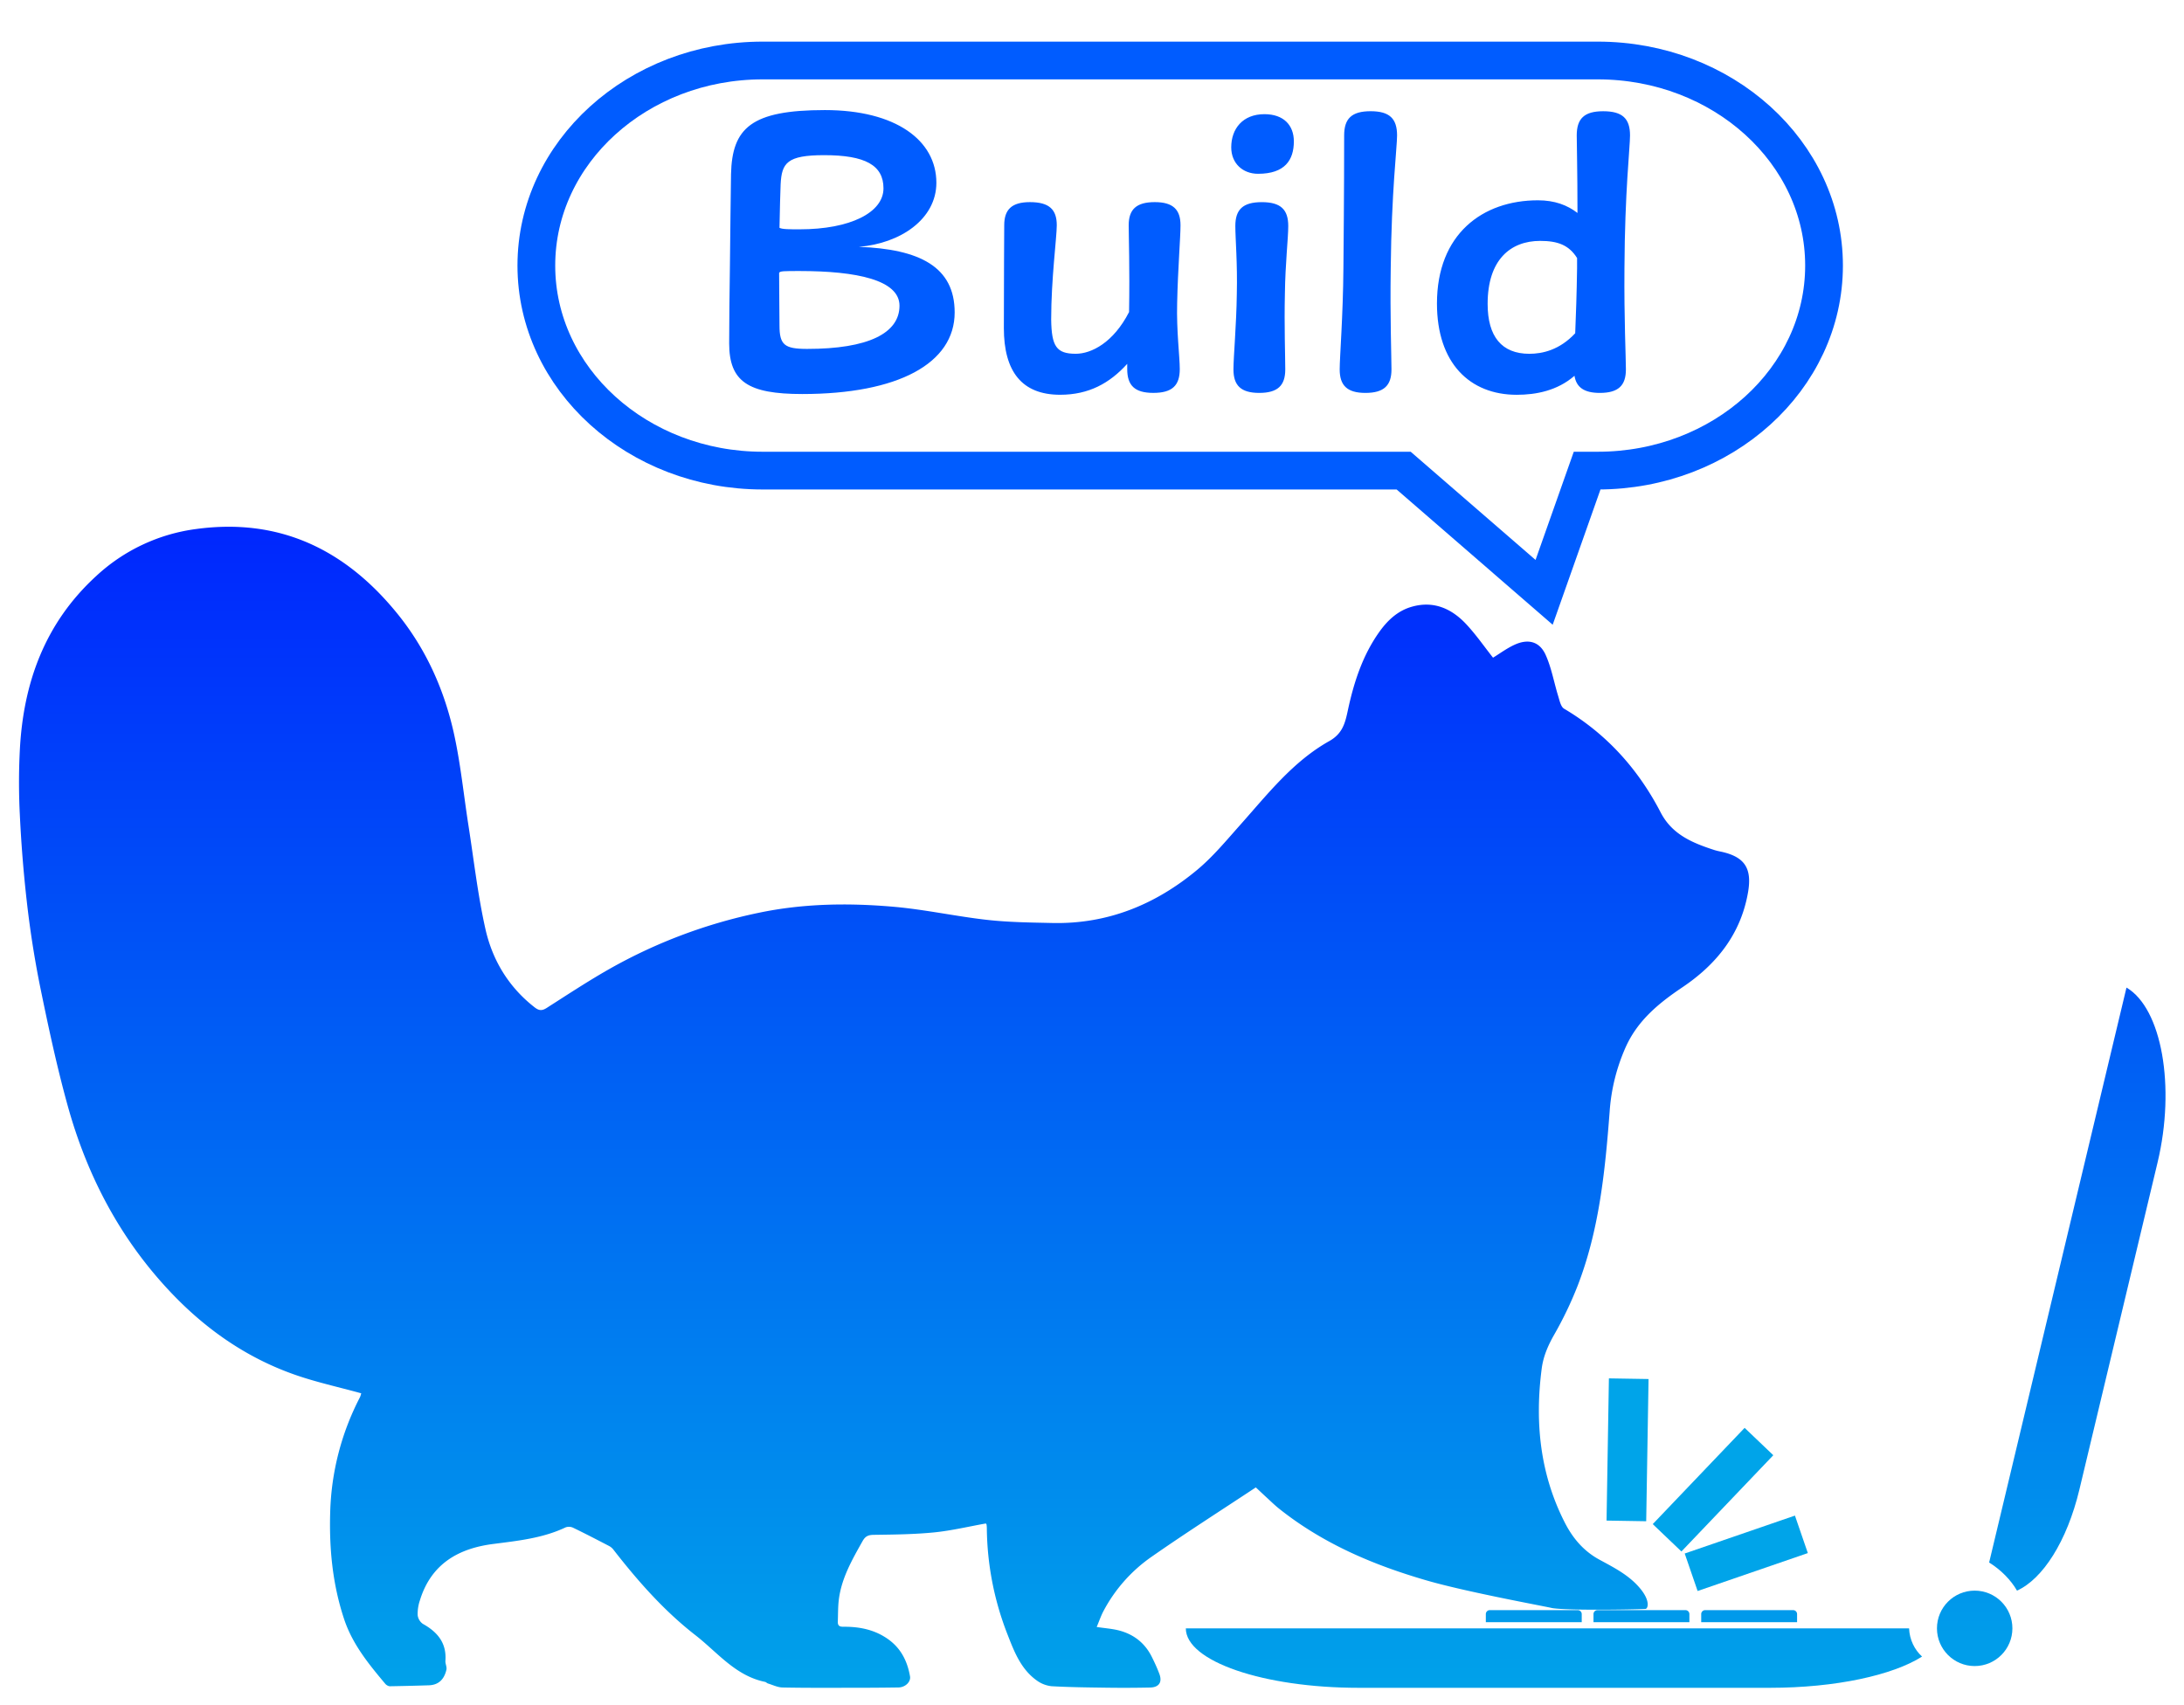 <svg xmlns="http://www.w3.org/2000/svg" xml:space="preserve" width="82.625" height="64.499"><linearGradient id="a" x1="33.447" x2="33.447" y1="64.744" y2="17.213" gradientUnits="userSpaceOnUse"><stop offset="0" style="stop-color:#00a4e9"/><stop offset="1" style="stop-color:#001fff"/></linearGradient><path fill="url(#a)" fill-rule="evenodd" d="M13.667 52.72c-.87-.241-1.722-.424-2.539-.713-1.827-.646-3.373-1.732-4.7-3.142-1.893-2.01-3.133-4.383-3.865-7.02-.417-1.503-.742-3.033-1.055-4.562a38 38 0 0 1-.497-3.197 50 50 0 0 1-.261-3.268 24 24 0 0 1-.001-2.406c.125-2.563.947-4.833 2.883-6.609a6.86 6.86 0 0 1 3.796-1.787c3.17-.43 5.663.796 7.623 3.226 1.087 1.347 1.775 2.904 2.138 4.586.242 1.123.356 2.273.534 3.409.205 1.31.353 2.634.644 3.925.266 1.175.879 2.19 1.857 2.952.168.131.281.137.459.024.787-.503 1.568-1.018 2.379-1.478a19.5 19.5 0 0 1 5.638-2.121c1.703-.357 3.416-.378 5.13-.227 1.177.105 2.339.362 3.515.494.815.091 1.64.1 2.461.118 2.089.048 3.906-.694 5.486-2.011.596-.497 1.101-1.109 1.621-1.693 1.032-1.157 1.994-2.402 3.371-3.176.512-.287.606-.69.708-1.167.225-1.049.551-2.062 1.177-2.949.311-.441.694-.81 1.227-.966.833-.244 1.519.061 2.077.659.374.401.688.857 1.011 1.264.249-.151.516-.352.812-.488.516-.238.947-.128 1.178.381.222.492.315 1.041.476 1.563.052.168.097.399.221.474 1.606.951 2.802 2.281 3.655 3.926.435.84 1.209 1.155 2.031 1.422.088.028.18.047.271.066.891.198 1.158.64 1.003 1.536-.275 1.586-1.198 2.728-2.482 3.591-.889.598-1.682 1.245-2.137 2.245a7.2 7.2 0 0 0-.616 2.46c-.171 2.24-.392 4.47-1.21 6.587a14 14 0 0 1-.885 1.848c-.235.412-.415.823-.476 1.294-.262 2.024-.066 3.98.874 5.821.297.582.703 1.07 1.297 1.396.563.307 1.144.595 1.566 1.111.391.479.273.756.19.76-.47.025-2.932.065-3.526-.031-.341-.08-3.267-.613-4.765-1.05-2.017-.585-3.922-1.396-5.579-2.719-.154-.124-.297-.263-.442-.397-.137-.125-.271-.253-.43-.401-1.328.879-2.659 1.728-3.952 2.631a5.8 5.8 0 0 0-1.808 2.042c-.1.188-.168.392-.26.609.298.044.555.063.802.121.575.138 1.012.469 1.28 1.003.106.213.207.43.29.653.116.313-.016.507-.353.514a47 47 0 0 1-1.629.006c-.699-.01-1.398-.017-2.095-.056a1.16 1.16 0 0 1-.56-.216c-.627-.446-.876-1.147-1.14-1.823a11.3 11.3 0 0 1-.751-3.922 1 1 0 0 0-.011-.155c-.003-.019-.021-.035-.026-.042-.653.116-1.298.271-1.951.337-.755.075-1.517.083-2.277.093-.216.002-.33.046-.439.242-.392.698-.792 1.392-.895 2.204-.035.277-.028.56-.039.84-.008.212.143.191.28.192.583.004 1.13.122 1.618.467.492.348.734.837.834 1.411.036.208-.181.415-.437.419q-.86.013-1.723.012c-.888.001-1.775.007-2.662-.011-.186-.003-.371-.097-.555-.152-.039-.013-.07-.053-.108-.06-1.121-.229-1.804-1.122-2.638-1.77-1.188-.924-2.182-2.054-3.105-3.242a.5.5 0 0 0-.165-.134c-.45-.234-.9-.468-1.356-.688a.37.37 0 0 0-.279-.013c-.87.413-1.81.508-2.745.629-1.26.163-2.337.713-2.772 2.141a1.6 1.6 0 0 0-.082.55.47.47 0 0 0 .197.332c.555.308.903.725.853 1.398-.008.11.061.231.038.335-.079.348-.28.579-.665.591q-.735.024-1.471.036c-.06.001-.138-.045-.178-.093-.628-.748-1.243-1.499-1.558-2.452-.435-1.313-.565-2.656-.525-4.028a10 10 0 0 1 1.124-4.359c.027-.055.039-.117.051-.152" clip-rule="evenodd"/><linearGradient id="b" x1="74.706" x2="74.706" y1="64.745" y2="17.212" gradientUnits="userSpaceOnUse"><stop offset="0" style="stop-color:#00a4e9"/><stop offset="1" style="stop-color:#001fff"/></linearGradient><circle cx="74.706" cy="61.613" r="1.427" fill="url(#b)"/><linearGradient id="c" x1="58.788" x2="58.788" y1="64.744" y2="17.216" gradientUnits="userSpaceOnUse"><stop offset="0" style="stop-color:#00a4e9"/><stop offset="1" style="stop-color:#001fff"/></linearGradient><path fill="url(#c)" d="M72.224 61.613c.017.427.204.807.491 1.068-1.105.704-3.267 1.182-5.754 1.182H51.399c-3.61 0-6.537-1.008-6.537-2.25z"/><linearGradient id="d" x1="78.59" x2="78.59" y1="64.744" y2="17.213" gradientUnits="userSpaceOnUse"><stop offset="0" style="stop-color:#00a4e9"/><stop offset="1" style="stop-color:#001fff"/></linearGradient><path fill="url(#d)" d="M75.253 59.122c.455.282.828.671 1.054 1.064.966-.435 1.89-1.853 2.362-3.83l2.956-12.371c.686-2.871.159-5.834-1.176-6.617z"/><linearGradient id="e" x1="66.173" x2="66.173" y1="64.74" y2="17.262" gradientUnits="userSpaceOnUse"><stop offset="0" style="stop-color:#00a4e9"/><stop offset="1" style="stop-color:#001fff"/></linearGradient><path fill="url(#e)" d="M64.36 61.381h3.627v-.306a.15.15 0 0 0-.151-.151h-3.325a.15.15 0 0 0-.151.151z"/><linearGradient id="f" x1="62.1" x2="62.1" y1="64.74" y2="17.262" gradientUnits="userSpaceOnUse"><stop offset="0" style="stop-color:#00a4e9"/><stop offset="1" style="stop-color:#001fff"/></linearGradient><path fill="url(#f)" d="M60.286 61.381h3.627v-.306a.15.15 0 0 0-.152-.151h-3.325a.15.15 0 0 0-.151.151v.306z"/><linearGradient id="g" x1="58.026" x2="58.026" y1="64.74" y2="17.262" gradientUnits="userSpaceOnUse"><stop offset="0" style="stop-color:#00a4e9"/><stop offset="1" style="stop-color:#001fff"/></linearGradient><path fill="url(#g)" d="M56.212 61.381h3.628v-.306a.15.15 0 0 0-.152-.151h-3.325a.15.15 0 0 0-.151.151z"/><path fill="none" stroke="#00A4E9" stroke-miterlimit="10" stroke-width="1.5" d="m61.529 57.548.089-5.381M63.069 58.187l3.476-3.642M63.98 59.491l4.17-1.435"/><g fill="#005CFF"><path d="M36.117 11.821c0 1.932-2.143 3.088-5.767 3.088-2.044 0-2.764-.466-2.764-1.918 0-.86.014-1.89.028-2.904.014-1.143.028-2.735.042-3.497.042-1.748.761-2.425 3.553-2.425 2.679 0 4.216 1.143 4.216 2.75 0 1.381-1.368 2.298-2.933 2.425 2.286.084 3.625.747 3.625 2.481m-2.087-.254c0-.973-1.622-1.312-3.778-1.312-.592 0-.748 0-.776.07 0 .79.014 1.452.014 1.988 0 .733.184.889 1.043.889 2.313.001 3.497-.592 3.497-1.635m-4.497-4.596c-.014.296-.029.959-.043 1.649.099.057.381.057.762.057 1.917 0 3.172-.635 3.172-1.551 0-.874-.691-1.255-2.242-1.255-1.41 0-1.607.296-1.649 1.1M44.633 13.964c0 .621-.282.902-1.001.902-.705 0-.987-.281-.987-.902v-.197c-.663.733-1.452 1.17-2.538 1.17-1.453 0-2.129-.888-2.129-2.523 0-2.087.014-3.426.014-3.892 0-.592.282-.874.973-.874.733 0 1.015.282 1.015.874 0 .466-.212 2.03-.212 3.567.014 1.016.198 1.297.931 1.297.592 0 1.424-.423 2.016-1.579.028-1.691-.014-2.819-.014-3.285 0-.592.282-.874.987-.874.691 0 .973.282.973.874 0 .466-.099 1.636-.127 2.947-.028 1.057.099 2.03.099 2.495M46.58 5.575c0-.705.437-1.255 1.255-1.255.733 0 1.114.423 1.114 1.029 0 .705-.338 1.227-1.354 1.227-.578 0-1.015-.394-1.015-1.001m.084 8.404c0-.466.113-1.706.127-2.862.028-1.143-.056-2.101-.056-2.566 0-.62.282-.902 1.001-.902s1.001.282 1.001.902c0 .466-.113 1.424-.127 2.566-.028 1.185.014 2.396.014 2.862 0 .606-.282.888-.987.888-.691-.001-.973-.282-.973-.888M50.683 13.979c0-.466.127-2.017.141-3.835.028-2.891.028-4.568.028-5.02 0-.635.282-.916 1.001-.916s1.001.281 1.001.916c0 .451-.211 2.129-.24 5.02-.028 1.847.028 3.369.028 3.835 0 .606-.282.888-.987.888-.69-.001-.972-.282-.972-.888M61.511 13.979c0 .606-.282.888-.987.888-.592 0-.888-.211-.958-.648-.649.564-1.452.719-2.186.719-1.776 0-3.017-1.198-3.017-3.454 0-2.622 1.72-3.905 3.821-3.905.634 0 1.114.184 1.495.479 0-1.621-.028-2.608-.028-2.933 0-.635.282-.916 1.001-.916.733 0 1.015.281 1.015.916 0 .451-.197 2.129-.211 5.02-.016 1.93.055 3.368.055 3.834m-1.918-1.369c.028-.662.057-1.509.071-2.467v-.38c-.31-.493-.733-.648-1.396-.648-1.128 0-1.988.719-1.988 2.383 0 1.24.536 1.889 1.579 1.889.494-.001 1.142-.142 1.734-.777"/></g><path fill="none" stroke="#005CFF" stroke-miterlimit="10" stroke-width="1.428" d="M60.444 2.289h-31.59c-4.729 0-8.563 3.475-8.563 7.759s3.833 7.759 8.563 7.759h24.249l5.314 4.606 1.627-4.606h.4c4.729 0 8.563-3.474 8.563-7.759 0-4.284-3.834-7.759-8.563-7.759z"/></svg>